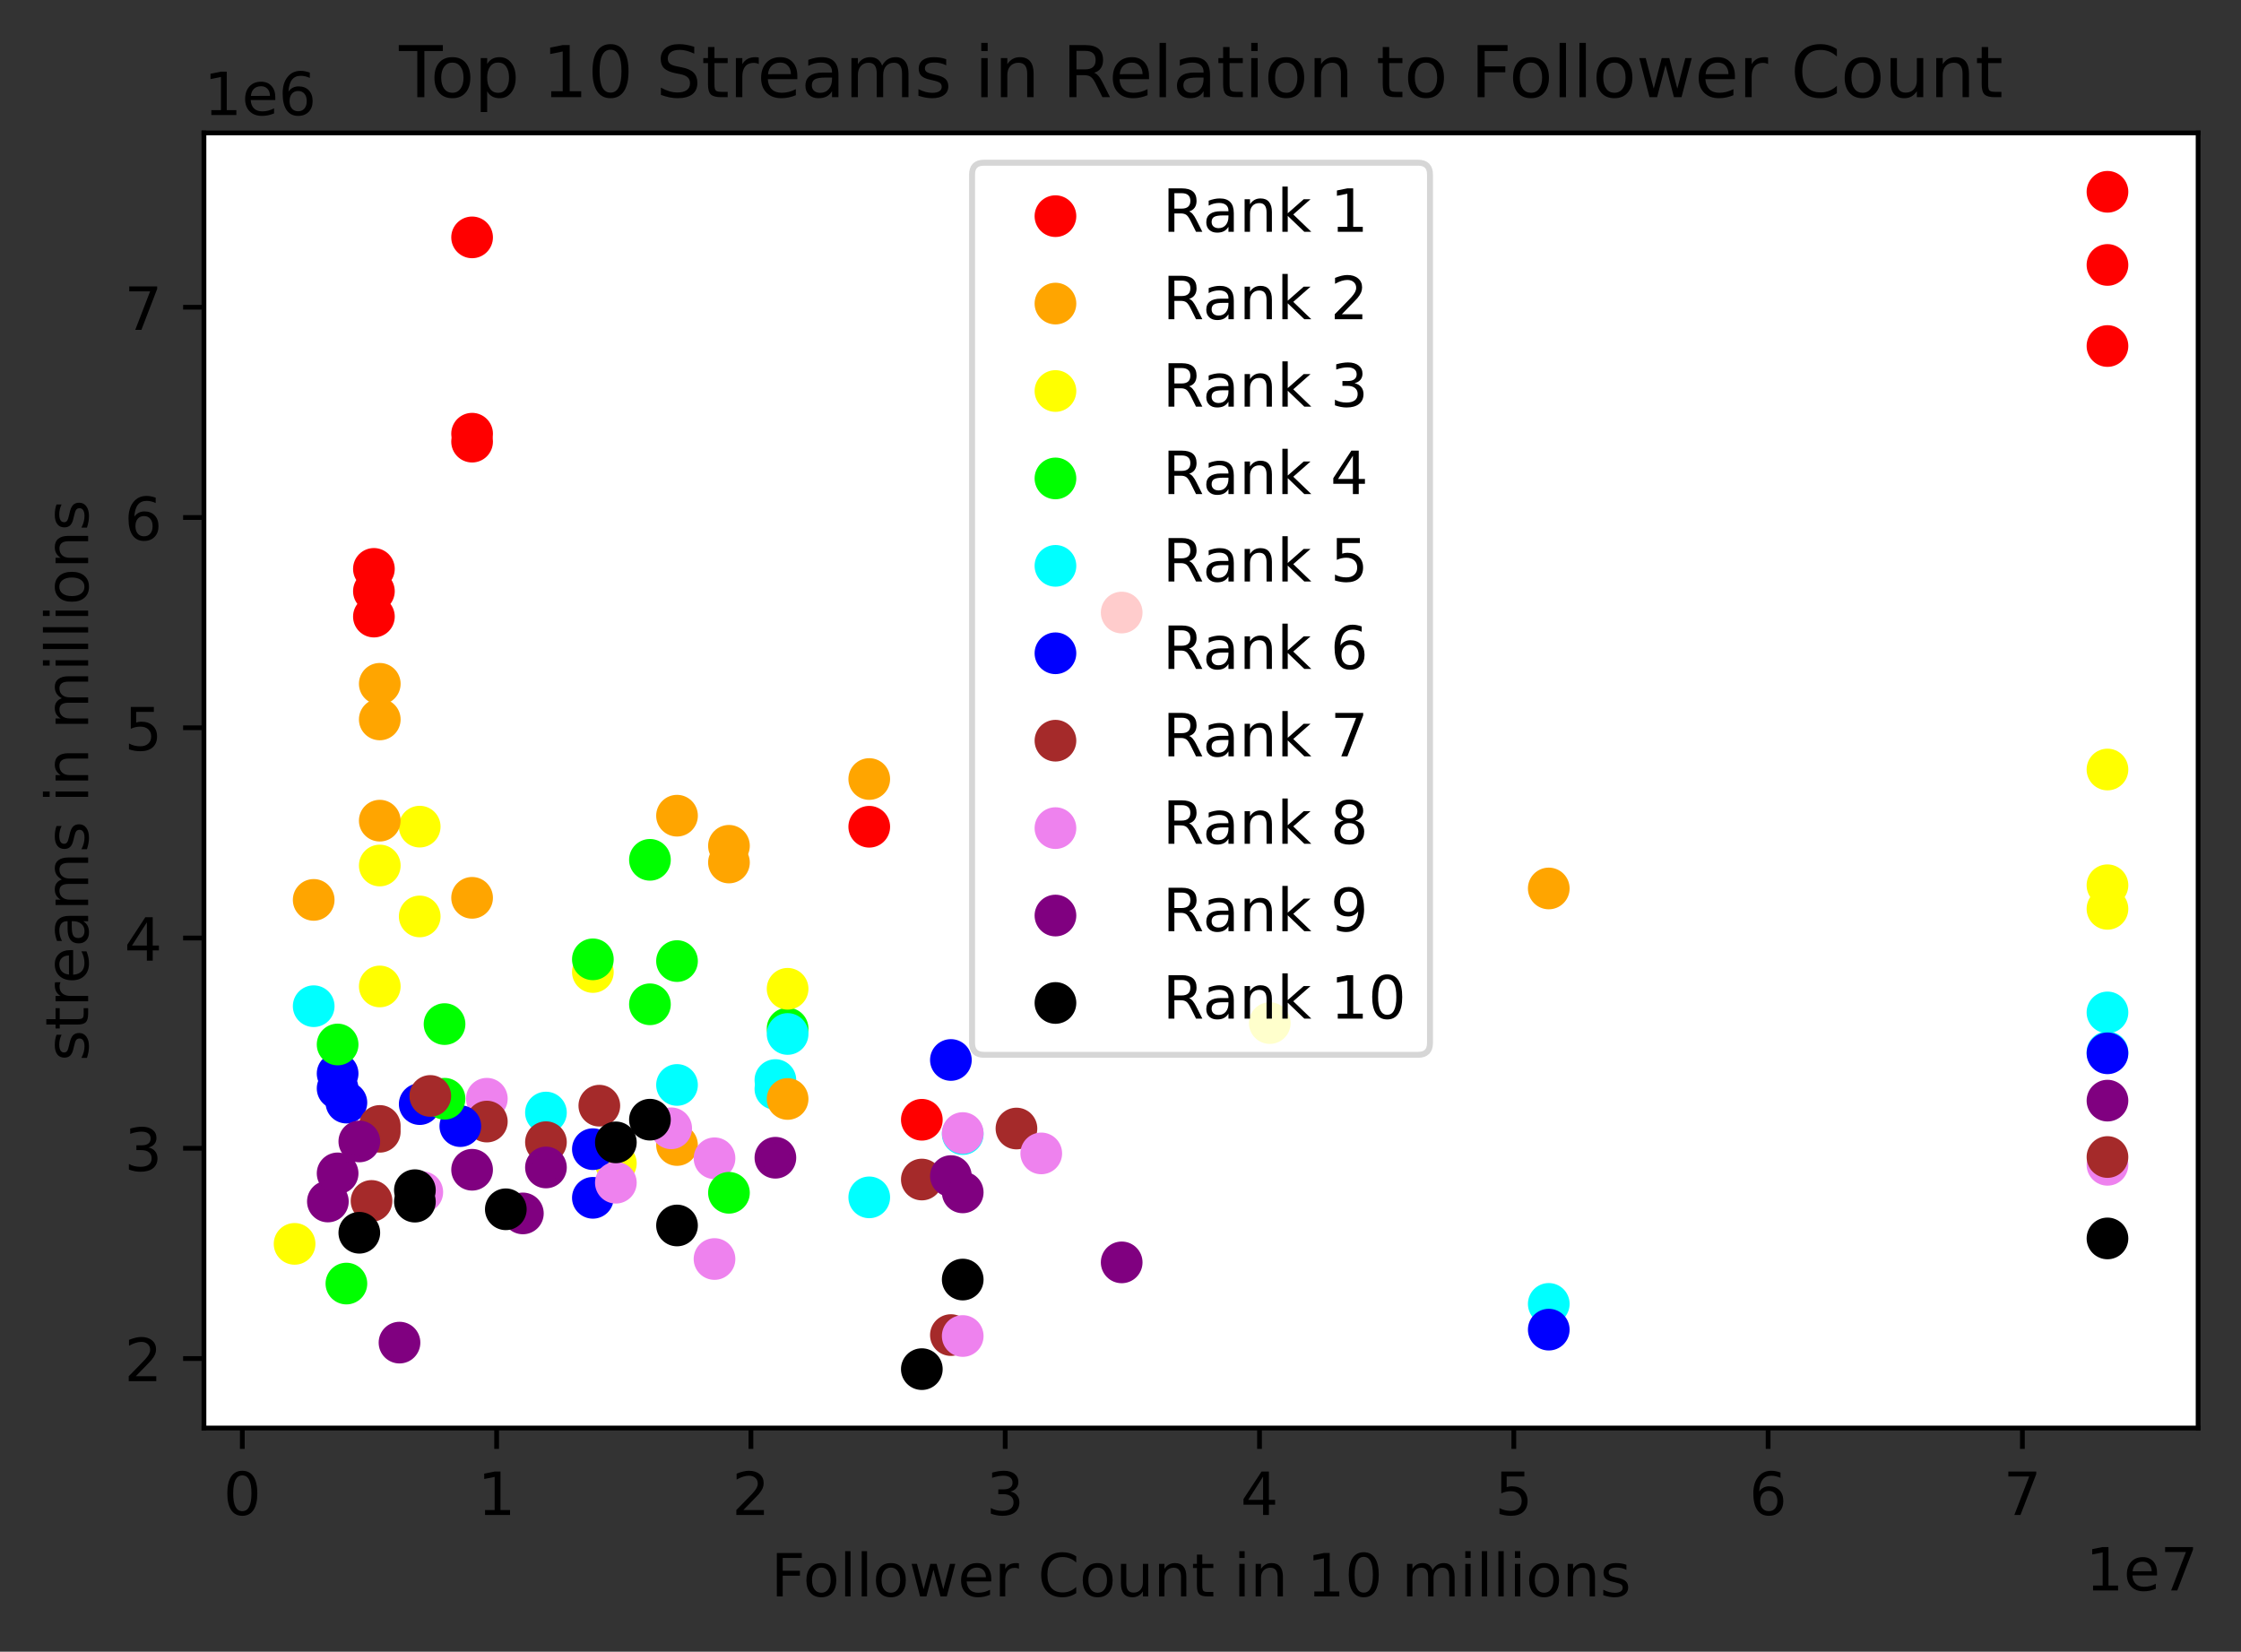 <?xml version="1.0" encoding="utf-8" standalone="no"?>
<!DOCTYPE svg PUBLIC "-//W3C//DTD SVG 1.1//EN"
  "http://www.w3.org/Graphics/SVG/1.1/DTD/svg11.dtd">
<!-- Created with matplotlib (https://matplotlib.org/) -->
<svg height="277.314pt" version="1.1" viewBox="0 0 376.241 277.314" width="376.241pt" xmlns="http://www.w3.org/2000/svg" xmlns:xlink="http://www.w3.org/1999/xlink">
 <rect x="0" y="0" width="376.241" height="277.314" fill="#333333" stroke="none"/>

 <defs>
  <style type="text/css">*{stroke-linecap:butt;stroke-linejoin:round;}</style>
 </defs>
 <g id="figure_1">
  <g id="patch_1">
   <path d="M 0 277.314 
L 376.241 277.314 
L 376.241 0 
L 0 0 
z
" style="fill:none;"/>
  </g>
  <g id="axes_1">
   <g id="patch_2">
    <path d="M 34.241 239.758 
L 369.041 239.758 
L 369.041 22.318 
L 34.241 22.318 
z
" style="fill:#ffffff;"/>
   </g>
   <g id="PathCollection_1">
    <defs>
     <path d="M 0 3 
C 0.796 3 1.559 2.684 2.121 2.121 
C 2.684 1.559 3 0.796 3 0 
C 3 -0.796 2.684 -1.559 2.121 -2.121 
C 1.559 -2.684 0.796 -3 0 -3 
C -0.796 -3 -1.559 -2.684 -2.121 -2.121 
C -2.684 -1.559 -3 -0.796 -3 0 
C -3 0.796 -2.684 1.559 -2.121 2.121 
C -1.559 2.684 -0.796 3 0 3 
z
" id="m99cd403960" style="stroke:#ff0000;"/>
    </defs>
    <g clip-path="url(#pe7a38552d7)">
     <use style="fill:#ff0000;stroke:#ff0000;" x="154.765" xlink:href="#m99cd403960" y="188.004"/>
    </g>
   </g>
   <g id="PathCollection_2">
    <defs>
     <path d="M 0 3 
C 0.796 3 1.559 2.684 2.121 2.121 
C 2.684 1.559 3 0.796 3 0 
C 3 -0.796 2.684 -1.559 2.121 -2.121 
C 1.559 -2.684 0.796 -3 0 -3 
C -0.796 -3 -1.559 -2.684 -2.121 -2.121 
C -2.684 -1.559 -3 -0.796 -3 0 
C -3 0.796 -2.684 1.559 -2.121 2.121 
C -1.559 2.684 -0.796 3 0 3 
z
" id="m3ec200cc87" style="stroke:#ffa500;"/>
    </defs>
    <g clip-path="url(#pe7a38552d7)">
     <use style="fill:#ffa500;stroke:#ffa500;" x="113.664" xlink:href="#m3ec200cc87" y="192.244"/>
    </g>
   </g>
   <g id="PathCollection_3">
    <defs>
     <path d="M 0 3 
C 0.796 3 1.559 2.684 2.121 2.121 
C 2.684 1.559 3 0.796 3 0 
C 3 -0.796 2.684 -1.559 2.121 -2.121 
C 1.559 -2.684 0.796 -3 0 -3 
C -0.796 -3 -1.559 -2.684 -2.121 -2.121 
C -2.684 -1.559 -3 -0.796 -3 0 
C -3 0.796 -2.684 1.559 -2.121 2.121 
C -1.559 2.684 -0.796 3 0 3 
z
" id="mc78a2bb507" style="stroke:#ffff00;"/>
    </defs>
    <g clip-path="url(#pe7a38552d7)">
     <use style="fill:#ffff00;stroke:#ffff00;" x="49.459" xlink:href="#mc78a2bb507" y="208.841"/>
    </g>
   </g>
   <g id="PathCollection_4">
    <defs>
     <path d="M 0 3 
C 0.796 3 1.559 2.684 2.121 2.121 
C 2.684 1.559 3 0.796 3 0 
C 3 -0.796 2.684 -1.559 2.121 -2.121 
C 1.559 -2.684 0.796 -3 0 -3 
C -0.796 -3 -1.559 -2.684 -2.121 -2.121 
C -2.684 -1.559 -3 -0.796 -3 0 
C -3 0.796 -2.684 1.559 -2.121 2.121 
C -1.559 2.684 -0.796 3 0 3 
z
" id="mb7bc8fd280" style="stroke:#00ff00;"/>
    </defs>
    <g clip-path="url(#pe7a38552d7)">
     <use style="fill:#00ff00;stroke:#00ff00;" x="58.157" xlink:href="#mb7bc8fd280" y="215.506"/>
    </g>
   </g>
   <g id="PathCollection_5">
    <defs>
     <path d="M 0 3 
C 0.796 3 1.559 2.684 2.121 2.121 
C 2.684 1.559 3 0.796 3 0 
C 3 -0.796 2.684 -1.559 2.121 -2.121 
C 1.559 -2.684 0.796 -3 0 -3 
C -0.796 -3 -1.559 -2.684 -2.121 -2.121 
C -2.684 -1.559 -3 -0.796 -3 0 
C -3 0.796 -2.684 1.559 -2.121 2.121 
C -1.559 2.684 -0.796 3 0 3 
z
" id="mf6d4128370" style="stroke:#00ffff;"/>
    </defs>
    <g clip-path="url(#pe7a38552d7)">
     <use style="fill:#00ffff;stroke:#00ffff;" x="260.022" xlink:href="#mf6d4128370" y="218.92"/>
    </g>
   </g>
   <g id="PathCollection_6">
    <defs>
     <path d="M 0 3 
C 0.796 3 1.559 2.684 2.121 2.121 
C 2.684 1.559 3 0.796 3 0 
C 3 -0.796 2.684 -1.559 2.121 -2.121 
C 1.559 -2.684 0.796 -3 0 -3 
C -0.796 -3 -1.559 -2.684 -2.121 -2.121 
C -2.684 -1.559 -3 -0.796 -3 0 
C -3 0.796 -2.684 1.559 -2.121 2.121 
C -1.559 2.684 -0.796 3 0 3 
z
" id="me6214135fb" style="stroke:#0000ff;"/>
    </defs>
    <g clip-path="url(#pe7a38552d7)">
     <use style="fill:#0000ff;stroke:#0000ff;" x="260.022" xlink:href="#me6214135fb" y="223.243"/>
    </g>
   </g>
   <g id="PathCollection_7">
    <defs>
     <path d="M 0 3 
C 0.796 3 1.559 2.684 2.121 2.121 
C 2.684 1.559 3 0.796 3 0 
C 3 -0.796 2.684 -1.559 2.121 -2.121 
C 1.559 -2.684 0.796 -3 0 -3 
C -0.796 -3 -1.559 -2.684 -2.121 -2.121 
C -2.684 -1.559 -3 -0.796 -3 0 
C -3 0.796 -2.684 1.559 -2.121 2.121 
C -1.559 2.684 -0.796 3 0 3 
z
" id="m7b7c1c4816" style="stroke:#a52a2a;"/>
    </defs>
    <g clip-path="url(#pe7a38552d7)">
     <use style="fill:#a52a2a;stroke:#a52a2a;" x="159.645" xlink:href="#m7b7c1c4816" y="224.155"/>
    </g>
   </g>
   <g id="PathCollection_8">
    <defs>
     <path d="M 0 3 
C 0.796 3 1.559 2.684 2.121 2.121 
C 2.684 1.559 3 0.796 3 0 
C 3 -0.796 2.684 -1.559 2.121 -2.121 
C 1.559 -2.684 0.796 -3 0 -3 
C -0.796 -3 -1.559 -2.684 -2.121 -2.121 
C -2.684 -1.559 -3 -0.796 -3 0 
C -3 0.796 -2.684 1.559 -2.121 2.121 
C -1.559 2.684 -0.796 3 0 3 
z
" id="m9e6803a47f" style="stroke:#ee82ee;"/>
    </defs>
    <g clip-path="url(#pe7a38552d7)">
     <use style="fill:#ee82ee;stroke:#ee82ee;" x="161.631" xlink:href="#m9e6803a47f" y="224.312"/>
    </g>
   </g>
   <g id="PathCollection_9">
    <defs>
     <path d="M 0 3 
C 0.796 3 1.559 2.684 2.121 2.121 
C 2.684 1.559 3 0.796 3 0 
C 3 -0.796 2.684 -1.559 2.121 -2.121 
C 1.559 -2.684 0.796 -3 0 -3 
C -0.796 -3 -1.559 -2.684 -2.121 -2.121 
C -2.684 -1.559 -3 -0.796 -3 0 
C -3 0.796 -2.684 1.559 -2.121 2.121 
C -1.559 2.684 -0.796 3 0 3 
z
" id="m850ab0c949" style="stroke:#800080;"/>
    </defs>
    <g clip-path="url(#pe7a38552d7)">
     <use style="fill:#800080;stroke:#800080;" x="67.072" xlink:href="#m850ab0c949" y="225.421"/>
    </g>
   </g>
   <g id="PathCollection_10">
    <defs>
     <path d="M 0 3 
C 0.796 3 1.559 2.684 2.121 2.121 
C 2.684 1.559 3 0.796 3 0 
C 3 -0.796 2.684 -1.559 2.121 -2.121 
C 1.559 -2.684 0.796 -3 0 -3 
C -0.796 -3 -1.559 -2.684 -2.121 -2.121 
C -2.684 -1.559 -3 -0.796 -3 0 
C -3 0.796 -2.684 1.559 -2.121 2.121 
C -1.559 2.684 -0.796 3 0 3 
z
" id="m2b69664df0" style="stroke:#000000;"/>
    </defs>
    <g clip-path="url(#pe7a38552d7)">
     <use style="stroke:#000000;" x="154.765" xlink:href="#m2b69664df0" y="229.874"/>
    </g>
   </g>
   <g id="PathCollection_11">
    <g clip-path="url(#pe7a38552d7)">
     <use style="fill:#ff0000;stroke:#ff0000;" x="353.822" xlink:href="#m99cd403960" y="32.202"/>
    </g>
   </g>
   <g id="PathCollection_12">
    <g clip-path="url(#pe7a38552d7)">
     <use style="fill:#ffa500;stroke:#ffa500;" x="52.666" xlink:href="#m3ec200cc87" y="151.09"/>
    </g>
   </g>
   <g id="PathCollection_13">
    <g clip-path="url(#pe7a38552d7)">
     <use style="fill:#ffff00;stroke:#ffff00;" x="99.537" xlink:href="#mc78a2bb507" y="163.199"/>
    </g>
   </g>
   <g id="PathCollection_14">
    <g clip-path="url(#pe7a38552d7)">
     <use style="fill:#00ff00;stroke:#00ff00;" x="0" xlink:href="#mb7bc8fd280" y="0"/>
    </g>
   </g>
   <g id="PathCollection_15">
    <g clip-path="url(#pe7a38552d7)">
     <use style="fill:#00ffff;stroke:#00ffff;" x="353.822" xlink:href="#mf6d4128370" y="176.669"/>
    </g>
   </g>
   <g id="PathCollection_16">
    <g clip-path="url(#pe7a38552d7)">
     <use style="fill:#0000ff;stroke:#0000ff;" x="58.157" xlink:href="#me6214135fb" y="185.124"/>
    </g>
   </g>
   <g id="PathCollection_17">
    <g clip-path="url(#pe7a38552d7)">
     <use style="fill:#a52a2a;stroke:#a52a2a;" x="154.765" xlink:href="#m7b7c1c4816" y="198.04"/>
    </g>
   </g>
   <g id="PathCollection_18">
    <g clip-path="url(#pe7a38552d7)">
     <use style="fill:#ee82ee;stroke:#ee82ee;" x="70.899" xlink:href="#m9e6803a47f" y="200.156"/>
    </g>
   </g>
   <g id="PathCollection_19">
    <g clip-path="url(#pe7a38552d7)">
     <use style="fill:#800080;stroke:#800080;" x="87.785" xlink:href="#m850ab0c949" y="203.729"/>
    </g>
   </g>
   <g id="PathCollection_20">
    <g clip-path="url(#pe7a38552d7)">
     <use style="stroke:#000000;" x="113.664" xlink:href="#m2b69664df0" y="205.753"/>
    </g>
   </g>
   <g id="PathCollection_21">
    <g clip-path="url(#pe7a38552d7)">
     <use style="fill:#ff0000;stroke:#ff0000;" x="353.822" xlink:href="#m99cd403960" y="44.484"/>
    </g>
   </g>
   <g id="PathCollection_22">
    <g clip-path="url(#pe7a38552d7)">
     <use style="fill:#ffa500;stroke:#ffa500;" x="113.664" xlink:href="#m3ec200cc87" y="136.952"/>
    </g>
   </g>
   <g id="PathCollection_23">
    <g clip-path="url(#pe7a38552d7)">
     <use style="fill:#ffff00;stroke:#ffff00;" x="70.465" xlink:href="#mc78a2bb507" y="138.79"/>
    </g>
   </g>
   <g id="PathCollection_24">
    <g clip-path="url(#pe7a38552d7)">
     <use style="fill:#00ff00;stroke:#00ff00;" x="99.537" xlink:href="#mb7bc8fd280" y="161.07"/>
    </g>
   </g>
   <g id="PathCollection_25">
    <g clip-path="url(#pe7a38552d7)">
     <use style="fill:#00ffff;stroke:#00ffff;" x="52.666" xlink:href="#mf6d4128370" y="168.938"/>
    </g>
   </g>
   <g id="PathCollection_26">
    <g clip-path="url(#pe7a38552d7)">
     <use style="fill:#0000ff;stroke:#0000ff;" x="0" xlink:href="#me6214135fb" y="0"/>
    </g>
   </g>
   <g id="PathCollection_27">
    <g clip-path="url(#pe7a38552d7)">
     <use style="fill:#a52a2a;stroke:#a52a2a;" x="100.621" xlink:href="#m7b7c1c4816" y="185.64"/>
    </g>
   </g>
   <g id="PathCollection_28">
    <g clip-path="url(#pe7a38552d7)">
     <use style="fill:#ee82ee;stroke:#ee82ee;" x="112.687" xlink:href="#m9e6803a47f" y="189.44"/>
    </g>
   </g>
   <g id="PathCollection_29">
    <g clip-path="url(#pe7a38552d7)">
     <use style="fill:#800080;stroke:#800080;" x="55.048" xlink:href="#m850ab0c949" y="201.728"/>
    </g>
   </g>
   <g id="PathCollection_30">
    <g clip-path="url(#pe7a38552d7)">
     <use style="stroke:#000000;" x="353.822" xlink:href="#m2b69664df0" y="207.928"/>
    </g>
   </g>
   <g id="PathCollection_31">
    <g clip-path="url(#pe7a38552d7)">
     <use style="fill:#ff0000;stroke:#ff0000;" x="353.822" xlink:href="#m99cd403960" y="58.097"/>
    </g>
   </g>
   <g id="PathCollection_32">
    <g clip-path="url(#pe7a38552d7)">
     <use style="fill:#ffa500;stroke:#ffa500;" x="260.022" xlink:href="#m3ec200cc87" y="149.17"/>
    </g>
   </g>
   <g id="PathCollection_33">
    <g clip-path="url(#pe7a38552d7)">
     <use style="fill:#ffff00;stroke:#ffff00;" x="70.465" xlink:href="#mc78a2bb507" y="153.866"/>
    </g>
   </g>
   <g id="PathCollection_34">
    <g clip-path="url(#pe7a38552d7)">
     <use style="fill:#00ff00;stroke:#00ff00;" x="113.664" xlink:href="#mb7bc8fd280" y="161.362"/>
    </g>
   </g>
   <g id="PathCollection_35">
    <g clip-path="url(#pe7a38552d7)">
     <use style="fill:#00ffff;stroke:#00ffff;" x="0" xlink:href="#mf6d4128370" y="0"/>
    </g>
   </g>
   <g id="PathCollection_36">
    <g clip-path="url(#pe7a38552d7)">
     <use style="fill:#0000ff;stroke:#0000ff;" x="159.645" xlink:href="#me6214135fb" y="177.967"/>
    </g>
   </g>
   <g id="PathCollection_37">
    <g clip-path="url(#pe7a38552d7)">
     <use style="fill:#a52a2a;stroke:#a52a2a;" x="0" xlink:href="#m7b7c1c4816" y="0"/>
    </g>
   </g>
   <g id="PathCollection_38">
    <g clip-path="url(#pe7a38552d7)">
     <use style="fill:#ee82ee;stroke:#ee82ee;" x="81.736" xlink:href="#m9e6803a47f" y="184.473"/>
    </g>
   </g>
   <g id="PathCollection_39">
    <g clip-path="url(#pe7a38552d7)">
     <use style="fill:#800080;stroke:#800080;" x="353.822" xlink:href="#m850ab0c949" y="184.793"/>
    </g>
   </g>
   <g id="PathCollection_40">
    <g clip-path="url(#pe7a38552d7)">
     <use style="stroke:#000000;" x="109.117" xlink:href="#m2b69664df0" y="187.991"/>
    </g>
   </g>
   <g id="PathCollection_41">
    <g clip-path="url(#pe7a38552d7)">
     <use style="fill:#ff0000;stroke:#ff0000;" x="79.26" xlink:href="#m99cd403960" y="74.151"/>
    </g>
   </g>
   <g id="PathCollection_42">
    <g clip-path="url(#pe7a38552d7)">
     <use style="fill:#ffa500;stroke:#ffa500;" x="63.76" xlink:href="#m3ec200cc87" y="120.79"/>
    </g>
   </g>
   <g id="PathCollection_43">
    <g clip-path="url(#pe7a38552d7)">
     <use style="fill:#ffff00;stroke:#ffff00;" x="353.822" xlink:href="#mc78a2bb507" y="129.2"/>
    </g>
   </g>
   <g id="PathCollection_44">
    <g clip-path="url(#pe7a38552d7)">
     <use style="fill:#00ff00;stroke:#00ff00;" x="109.117" xlink:href="#mb7bc8fd280" y="144.362"/>
    </g>
   </g>
   <g id="PathCollection_45">
    <g clip-path="url(#pe7a38552d7)">
     <use style="fill:#00ffff;stroke:#00ffff;" x="113.664" xlink:href="#mf6d4128370" y="182.16"/>
    </g>
   </g>
   <g id="PathCollection_46">
    <g clip-path="url(#pe7a38552d7)">
     <use style="fill:#0000ff;stroke:#0000ff;" x="70.465" xlink:href="#me6214135fb" y="185.376"/>
    </g>
   </g>
   <g id="PathCollection_47">
    <g clip-path="url(#pe7a38552d7)">
     <use style="fill:#a52a2a;stroke:#a52a2a;" x="81.736" xlink:href="#m7b7c1c4816" y="188.308"/>
    </g>
   </g>
   <g id="PathCollection_48">
    <g clip-path="url(#pe7a38552d7)">
     <use style="fill:#ee82ee;stroke:#ee82ee;" x="0" xlink:href="#m9e6803a47f" y="0"/>
    </g>
   </g>
   <g id="PathCollection_49">
    <g clip-path="url(#pe7a38552d7)">
     <use style="fill:#800080;stroke:#800080;" x="159.645" xlink:href="#m850ab0c949" y="197.462"/>
    </g>
   </g>
   <g id="PathCollection_50">
    <g clip-path="url(#pe7a38552d7)">
     <use style="stroke:#000000;" x="0" xlink:href="#m2b69664df0" y="0"/>
    </g>
   </g>
   <g id="PathCollection_51">
    <g clip-path="url(#pe7a38552d7)">
     <use style="fill:#ff0000;stroke:#ff0000;" x="79.26" xlink:href="#m99cd403960" y="39.855"/>
    </g>
   </g>
   <g id="PathCollection_52">
    <g clip-path="url(#pe7a38552d7)">
     <use style="fill:#ffa500;stroke:#ffa500;" x="63.76" xlink:href="#m3ec200cc87" y="114.81"/>
    </g>
   </g>
   <g id="PathCollection_53">
    <g clip-path="url(#pe7a38552d7)">
     <use style="fill:#ffff00;stroke:#ffff00;" x="353.822" xlink:href="#mc78a2bb507" y="152.593"/>
    </g>
   </g>
   <g id="PathCollection_54">
    <g clip-path="url(#pe7a38552d7)">
     <use style="fill:#00ff00;stroke:#00ff00;" x="109.117" xlink:href="#mb7bc8fd280" y="168.617"/>
    </g>
   </g>
   <g id="PathCollection_55">
    <g clip-path="url(#pe7a38552d7)">
     <use style="fill:#00ffff;stroke:#00ffff;" x="91.659" xlink:href="#mf6d4128370" y="186.792"/>
    </g>
   </g>
   <g id="PathCollection_56">
    <g clip-path="url(#pe7a38552d7)">
     <use style="fill:#0000ff;stroke:#0000ff;" x="77.282" xlink:href="#me6214135fb" y="189.072"/>
    </g>
   </g>
   <g id="PathCollection_57">
    <g clip-path="url(#pe7a38552d7)">
     <use style="fill:#a52a2a;stroke:#a52a2a;" x="170.651" xlink:href="#m7b7c1c4816" y="189.476"/>
    </g>
   </g>
   <g id="PathCollection_58">
    <g clip-path="url(#pe7a38552d7)">
     <use style="fill:#ee82ee;stroke:#ee82ee;" x="0" xlink:href="#m9e6803a47f" y="0"/>
    </g>
   </g>
   <g id="PathCollection_59">
    <g clip-path="url(#pe7a38552d7)">
     <use style="fill:#800080;stroke:#800080;" x="56.683" xlink:href="#m850ab0c949" y="197.005"/>
    </g>
   </g>
   <g id="PathCollection_60">
    <g clip-path="url(#pe7a38552d7)">
     <use style="stroke:#000000;" x="0" xlink:href="#m2b69664df0" y="0"/>
    </g>
   </g>
   <g id="PathCollection_61">
    <g clip-path="url(#pe7a38552d7)">
     <use style="fill:#ff0000;stroke:#ff0000;" x="79.26" xlink:href="#m99cd403960" y="72.817"/>
    </g>
   </g>
   <g id="PathCollection_62">
    <g clip-path="url(#pe7a38552d7)">
     <use style="fill:#ffa500;stroke:#ffa500;" x="63.76" xlink:href="#m3ec200cc87" y="137.787"/>
    </g>
   </g>
   <g id="PathCollection_63">
    <g clip-path="url(#pe7a38552d7)">
     <use style="fill:#ffff00;stroke:#ffff00;" x="63.76" xlink:href="#mc78a2bb507" y="145.314"/>
    </g>
   </g>
   <g id="PathCollection_64">
    <g clip-path="url(#pe7a38552d7)">
     <use style="fill:#00ff00;stroke:#00ff00;" x="0" xlink:href="#mb7bc8fd280" y="0"/>
    </g>
   </g>
   <g id="PathCollection_65">
    <g clip-path="url(#pe7a38552d7)">
     <use style="fill:#00ffff;stroke:#00ffff;" x="353.822" xlink:href="#mf6d4128370" y="169.983"/>
    </g>
   </g>
   <g id="PathCollection_66">
    <g clip-path="url(#pe7a38552d7)">
     <use style="fill:#0000ff;stroke:#0000ff;" x="56.683" xlink:href="#me6214135fb" y="180.244"/>
    </g>
   </g>
   <g id="PathCollection_67">
    <g clip-path="url(#pe7a38552d7)">
     <use style="fill:#a52a2a;stroke:#a52a2a;" x="91.659" xlink:href="#m7b7c1c4816" y="191.766"/>
    </g>
   </g>
   <g id="PathCollection_68">
    <g clip-path="url(#pe7a38552d7)">
     <use style="fill:#ee82ee;stroke:#ee82ee;" x="174.816" xlink:href="#m9e6803a47f" y="193.653"/>
    </g>
   </g>
   <g id="PathCollection_69">
    <g clip-path="url(#pe7a38552d7)">
     <use style="fill:#800080;stroke:#800080;" x="130.18" xlink:href="#m850ab0c949" y="194.381"/>
    </g>
   </g>
   <g id="PathCollection_70">
    <g clip-path="url(#pe7a38552d7)">
     <use style="stroke:#000000;" x="69.656" xlink:href="#m2b69664df0" y="199.828"/>
    </g>
   </g>
   <g id="PathCollection_71">
    <g clip-path="url(#pe7a38552d7)">
     <use style="fill:#ff0000;stroke:#ff0000;" x="145.938" xlink:href="#m99cd403960" y="138.81"/>
    </g>
   </g>
   <g id="PathCollection_72">
    <g clip-path="url(#pe7a38552d7)">
     <use style="fill:#ffa500;stroke:#ffa500;" x="79.26" xlink:href="#m3ec200cc87" y="150.742"/>
    </g>
   </g>
   <g id="PathCollection_73">
    <g clip-path="url(#pe7a38552d7)">
     <use style="fill:#ffff00;stroke:#ffff00;" x="63.76" xlink:href="#mc78a2bb507" y="165.623"/>
    </g>
   </g>
   <g id="PathCollection_74">
    <g clip-path="url(#pe7a38552d7)">
     <use style="fill:#00ff00;stroke:#00ff00;" x="56.683" xlink:href="#mb7bc8fd280" y="175.366"/>
    </g>
   </g>
   <g id="PathCollection_75">
    <g clip-path="url(#pe7a38552d7)">
     <use style="fill:#00ffff;stroke:#00ffff;" x="130.18" xlink:href="#mf6d4128370" y="182.831"/>
    </g>
   </g>
   <g id="PathCollection_76">
    <g clip-path="url(#pe7a38552d7)">
     <use style="fill:#0000ff;stroke:#0000ff;" x="0" xlink:href="#me6214135fb" y="0"/>
    </g>
   </g>
   <g id="PathCollection_77">
    <g clip-path="url(#pe7a38552d7)">
     <use style="fill:#a52a2a;stroke:#a52a2a;" x="63.76" xlink:href="#m7b7c1c4816" y="189.042"/>
    </g>
   </g>
   <g id="PathCollection_78">
    <g clip-path="url(#pe7a38552d7)">
     <use style="fill:#ee82ee;stroke:#ee82ee;" x="353.822" xlink:href="#m9e6803a47f" y="195.569"/>
    </g>
   </g>
   <g id="PathCollection_79">
    <g clip-path="url(#pe7a38552d7)">
     <use style="fill:#800080;stroke:#800080;" x="91.659" xlink:href="#m850ab0c949" y="196.014"/>
    </g>
   </g>
   <g id="PathCollection_80">
    <g clip-path="url(#pe7a38552d7)">
     <use style="stroke:#000000;" x="69.656" xlink:href="#m2b69664df0" y="201.752"/>
    </g>
   </g>
   <g id="PathCollection_81">
    <g clip-path="url(#pe7a38552d7)">
     <use style="fill:#ff0000;stroke:#ff0000;" x="188.319" xlink:href="#m99cd403960" y="102.844"/>
    </g>
   </g>
   <g id="PathCollection_82">
    <g clip-path="url(#pe7a38552d7)">
     <use style="fill:#ffa500;stroke:#ffa500;" x="145.938" xlink:href="#m3ec200cc87" y="130.796"/>
    </g>
   </g>
   <g id="PathCollection_83">
    <g clip-path="url(#pe7a38552d7)">
     <use style="fill:#ffff00;stroke:#ffff00;" x="213.183" xlink:href="#mc78a2bb507" y="171.772"/>
    </g>
   </g>
   <g id="PathCollection_84">
    <g clip-path="url(#pe7a38552d7)">
     <use style="fill:#00ff00;stroke:#00ff00;" x="132.231" xlink:href="#mb7bc8fd280" y="172.688"/>
    </g>
   </g>
   <g id="PathCollection_85">
    <g clip-path="url(#pe7a38552d7)">
     <use style="fill:#00ffff;stroke:#00ffff;" x="130.18" xlink:href="#mf6d4128370" y="181.339"/>
    </g>
   </g>
   <g id="PathCollection_86">
    <g clip-path="url(#pe7a38552d7)">
     <use style="fill:#0000ff;stroke:#0000ff;" x="56.683" xlink:href="#me6214135fb" y="182.747"/>
    </g>
   </g>
   <g id="PathCollection_87">
    <g clip-path="url(#pe7a38552d7)">
     <use style="fill:#a52a2a;stroke:#a52a2a;" x="63.76" xlink:href="#m7b7c1c4816" y="190.022"/>
    </g>
   </g>
   <g id="PathCollection_88">
    <g clip-path="url(#pe7a38552d7)">
     <use style="fill:#ee82ee;stroke:#ee82ee;" x="119.959" xlink:href="#m9e6803a47f" y="194.47"/>
    </g>
   </g>
   <g id="PathCollection_89">
    <g clip-path="url(#pe7a38552d7)">
     <use style="fill:#800080;stroke:#800080;" x="79.26" xlink:href="#m850ab0c949" y="196.399"/>
    </g>
   </g>
   <g id="PathCollection_90">
    <g clip-path="url(#pe7a38552d7)">
     <use style="stroke:#000000;" x="84.921" xlink:href="#m2b69664df0" y="203.035"/>
    </g>
   </g>
   <g id="PathCollection_91">
    <g clip-path="url(#pe7a38552d7)">
     <use style="fill:#ff0000;stroke:#ff0000;" x="62.775" xlink:href="#m99cd403960" y="99.259"/>
    </g>
   </g>
   <g id="PathCollection_92">
    <g clip-path="url(#pe7a38552d7)">
     <use style="fill:#ffa500;stroke:#ffa500;" x="132.231" xlink:href="#m3ec200cc87" y="184.513"/>
    </g>
   </g>
   <g id="PathCollection_93">
    <g clip-path="url(#pe7a38552d7)">
     <use style="fill:#ffff00;stroke:#ffff00;" x="103.396" xlink:href="#mc78a2bb507" y="195.326"/>
    </g>
   </g>
   <g id="PathCollection_94">
    <g clip-path="url(#pe7a38552d7)">
     <use style="fill:#00ff00;stroke:#00ff00;" x="122.385" xlink:href="#mb7bc8fd280" y="200.266"/>
    </g>
   </g>
   <g id="PathCollection_95">
    <g clip-path="url(#pe7a38552d7)">
     <use style="fill:#00ffff;stroke:#00ffff;" x="145.938" xlink:href="#mf6d4128370" y="201.033"/>
    </g>
   </g>
   <g id="PathCollection_96">
    <g clip-path="url(#pe7a38552d7)">
     <use style="fill:#0000ff;stroke:#0000ff;" x="99.537" xlink:href="#me6214135fb" y="201.111"/>
    </g>
   </g>
   <g id="PathCollection_97">
    <g clip-path="url(#pe7a38552d7)">
     <use style="fill:#a52a2a;stroke:#a52a2a;" x="62.378" xlink:href="#m7b7c1c4816" y="201.634"/>
    </g>
   </g>
   <g id="PathCollection_98">
    <g clip-path="url(#pe7a38552d7)">
     <use style="fill:#ee82ee;stroke:#ee82ee;" x="119.959" xlink:href="#m9e6803a47f" y="211.385"/>
    </g>
   </g>
   <g id="PathCollection_99">
    <g clip-path="url(#pe7a38552d7)">
     <use style="fill:#800080;stroke:#800080;" x="188.319" xlink:href="#m850ab0c949" y="211.949"/>
    </g>
   </g>
   <g id="PathCollection_100">
    <g clip-path="url(#pe7a38552d7)">
     <use style="stroke:#000000;" x="161.631" xlink:href="#m2b69664df0" y="214.833"/>
    </g>
   </g>
   <g id="PathCollection_101">
    <g clip-path="url(#pe7a38552d7)">
     <use style="fill:#ff0000;stroke:#ff0000;" x="62.775" xlink:href="#m99cd403960" y="95.514"/>
    </g>
   </g>
   <g id="PathCollection_102">
    <g clip-path="url(#pe7a38552d7)">
     <use style="fill:#ffa500;stroke:#ffa500;" x="122.385" xlink:href="#m3ec200cc87" y="142.007"/>
    </g>
   </g>
   <g id="PathCollection_103">
    <g clip-path="url(#pe7a38552d7)">
     <use style="fill:#ffff00;stroke:#ffff00;" x="132.231" xlink:href="#mc78a2bb507" y="166.015"/>
    </g>
   </g>
   <g id="PathCollection_104">
    <g clip-path="url(#pe7a38552d7)">
     <use style="fill:#00ff00;stroke:#00ff00;" x="74.634" xlink:href="#mb7bc8fd280" y="184.475"/>
    </g>
   </g>
   <g id="PathCollection_105">
    <g clip-path="url(#pe7a38552d7)">
     <use style="fill:#00ffff;stroke:#00ffff;" x="161.631" xlink:href="#mf6d4128370" y="190.407"/>
    </g>
   </g>
   <g id="PathCollection_106">
    <g clip-path="url(#pe7a38552d7)">
     <use style="fill:#0000ff;stroke:#0000ff;" x="99.537" xlink:href="#me6214135fb" y="192.941"/>
    </g>
   </g>
   <g id="PathCollection_107">
    <g clip-path="url(#pe7a38552d7)">
     <use style="fill:#a52a2a;stroke:#a52a2a;" x="353.822" xlink:href="#m7b7c1c4816" y="194.26"/>
    </g>
   </g>
   <g id="PathCollection_108">
    <g clip-path="url(#pe7a38552d7)">
     <use style="fill:#ee82ee;stroke:#ee82ee;" x="103.396" xlink:href="#m9e6803a47f" y="198.574"/>
    </g>
   </g>
   <g id="PathCollection_109">
    <g clip-path="url(#pe7a38552d7)">
     <use style="fill:#800080;stroke:#800080;" x="161.631" xlink:href="#m850ab0c949" y="200.198"/>
    </g>
   </g>
   <g id="PathCollection_110">
    <g clip-path="url(#pe7a38552d7)">
     <use style="stroke:#000000;" x="60.325" xlink:href="#m2b69664df0" y="206.976"/>
    </g>
   </g>
   <g id="PathCollection_111">
    <g clip-path="url(#pe7a38552d7)">
     <use style="fill:#ff0000;stroke:#ff0000;" x="62.775" xlink:href="#m99cd403960" y="103.524"/>
    </g>
   </g>
   <g id="PathCollection_112">
    <g clip-path="url(#pe7a38552d7)">
     <use style="fill:#ffa500;stroke:#ffa500;" x="122.385" xlink:href="#m3ec200cc87" y="144.811"/>
    </g>
   </g>
   <g id="PathCollection_113">
    <g clip-path="url(#pe7a38552d7)">
     <use style="fill:#ffff00;stroke:#ffff00;" x="353.822" xlink:href="#mc78a2bb507" y="148.631"/>
    </g>
   </g>
   <g id="PathCollection_114">
    <g clip-path="url(#pe7a38552d7)">
     <use style="fill:#00ff00;stroke:#00ff00;" x="74.634" xlink:href="#mb7bc8fd280" y="171.941"/>
    </g>
   </g>
   <g id="PathCollection_115">
    <g clip-path="url(#pe7a38552d7)">
     <use style="fill:#00ffff;stroke:#00ffff;" x="132.231" xlink:href="#mf6d4128370" y="173.602"/>
    </g>
   </g>
   <g id="PathCollection_116">
    <g clip-path="url(#pe7a38552d7)">
     <use style="fill:#0000ff;stroke:#0000ff;" x="353.822" xlink:href="#me6214135fb" y="176.846"/>
    </g>
   </g>
   <g id="PathCollection_117">
    <g clip-path="url(#pe7a38552d7)">
     <use style="fill:#a52a2a;stroke:#a52a2a;" x="72.241" xlink:href="#m7b7c1c4816" y="184.005"/>
    </g>
   </g>
   <g id="PathCollection_118">
    <g clip-path="url(#pe7a38552d7)">
     <use style="fill:#ee82ee;stroke:#ee82ee;" x="161.631" xlink:href="#m9e6803a47f" y="190.235"/>
    </g>
   </g>
   <g id="PathCollection_119">
    <g clip-path="url(#pe7a38552d7)">
     <use style="fill:#800080;stroke:#800080;" x="60.325" xlink:href="#m850ab0c949" y="191.644"/>
    </g>
   </g>
   <g id="PathCollection_120">
    <g clip-path="url(#pe7a38552d7)">
     <use style="stroke:#000000;" x="103.396" xlink:href="#m2b69664df0" y="191.801"/>
    </g>
   </g>
   <g id="matplotlib.axis_1">
    <g id="xtick_1">
     <g id="line2d_1">
      <defs>
       <path d="M 0 0 
L 0 3.5 
" id="me3f7acd7c0" style="stroke:#000000;stroke-width:0.8;"/>
      </defs>
      <g>
       <use style="stroke:#000000;stroke-width:0.8;" x="40.684" xlink:href="#me3f7acd7c0" y="239.758"/>
      </g>
     </g>
     <g id="text_1">
      <!-- 0 -->
      <g transform="translate(37.503 254.357)scale(0.1 -0.1)">
       <defs>
        <path d="M 31.781 66.406 
Q 24.172 66.406 20.328 58.906 
Q 16.5 51.422 16.5 36.375 
Q 16.5 21.391 20.328 13.891 
Q 24.172 6.391 31.781 6.391 
Q 39.453 6.391 43.281 13.891 
Q 47.125 21.391 47.125 36.375 
Q 47.125 51.422 43.281 58.906 
Q 39.453 66.406 31.781 66.406 
z
M 31.781 74.219 
Q 44.047 74.219 50.516 64.516 
Q 56.984 54.828 56.984 36.375 
Q 56.984 17.969 50.516 8.266 
Q 44.047 -1.422 31.781 -1.422 
Q 19.531 -1.422 13.062 8.266 
Q 6.594 17.969 6.594 36.375 
Q 6.594 54.828 13.062 64.516 
Q 19.531 74.219 31.781 74.219 
z
" id="DejaVuSans-48"/>
       </defs>
       <use xlink:href="#DejaVuSans-48"/>
      </g>
     </g>
    </g>
    <g id="xtick_2">
     <g id="line2d_2">
      <g>
       <use style="stroke:#000000;stroke-width:0.8;" x="83.378" xlink:href="#me3f7acd7c0" y="239.758"/>
      </g>
     </g>
     <g id="text_2">
      <!-- 1 -->
      <g transform="translate(80.197 254.357)scale(0.1 -0.1)">
       <defs>
        <path d="M 12.406 8.297 
L 28.516 8.297 
L 28.516 63.922 
L 10.984 60.406 
L 10.984 69.391 
L 28.422 72.906 
L 38.281 72.906 
L 38.281 8.297 
L 54.391 8.297 
L 54.391 0 
L 12.406 0 
z
" id="DejaVuSans-49"/>
       </defs>
       <use xlink:href="#DejaVuSans-49"/>
      </g>
     </g>
    </g>
    <g id="xtick_3">
     <g id="line2d_3">
      <g>
       <use style="stroke:#000000;stroke-width:0.8;" x="126.072" xlink:href="#me3f7acd7c0" y="239.758"/>
      </g>
     </g>
     <g id="text_3">
      <!-- 2 -->
      <g transform="translate(122.89 254.357)scale(0.1 -0.1)">
       <defs>
        <path d="M 19.188 8.297 
L 53.609 8.297 
L 53.609 0 
L 7.328 0 
L 7.328 8.297 
Q 12.938 14.109 22.625 23.891 
Q 32.328 33.688 34.812 36.531 
Q 39.547 41.844 41.422 45.531 
Q 43.312 49.219 43.312 52.781 
Q 43.312 58.594 39.234 62.25 
Q 35.156 65.922 28.609 65.922 
Q 23.969 65.922 18.812 64.312 
Q 13.672 62.703 7.812 59.422 
L 7.812 69.391 
Q 13.766 71.781 18.938 73 
Q 24.125 74.219 28.422 74.219 
Q 39.75 74.219 46.484 68.547 
Q 53.219 62.891 53.219 53.422 
Q 53.219 48.922 51.531 44.891 
Q 49.859 40.875 45.406 35.406 
Q 44.188 33.984 37.641 27.219 
Q 31.109 20.453 19.188 8.297 
z
" id="DejaVuSans-50"/>
       </defs>
       <use xlink:href="#DejaVuSans-50"/>
      </g>
     </g>
    </g>
    <g id="xtick_4">
     <g id="line2d_4">
      <g>
       <use style="stroke:#000000;stroke-width:0.8;" x="168.765" xlink:href="#me3f7acd7c0" y="239.758"/>
      </g>
     </g>
     <g id="text_4">
      <!-- 3 -->
      <g transform="translate(165.584 254.357)scale(0.1 -0.1)">
       <defs>
        <path d="M 40.578 39.312 
Q 47.656 37.797 51.625 33 
Q 55.609 28.219 55.609 21.188 
Q 55.609 10.406 48.188 4.484 
Q 40.766 -1.422 27.094 -1.422 
Q 22.516 -1.422 17.656 -0.516 
Q 12.797 0.391 7.625 2.203 
L 7.625 11.719 
Q 11.719 9.328 16.594 8.109 
Q 21.484 6.891 26.812 6.891 
Q 36.078 6.891 40.938 10.547 
Q 45.797 14.203 45.797 21.188 
Q 45.797 27.641 41.281 31.266 
Q 36.766 34.906 28.719 34.906 
L 20.219 34.906 
L 20.219 43.016 
L 29.109 43.016 
Q 36.375 43.016 40.234 45.922 
Q 44.094 48.828 44.094 54.297 
Q 44.094 59.906 40.109 62.906 
Q 36.141 65.922 28.719 65.922 
Q 24.656 65.922 20.016 65.031 
Q 15.375 64.156 9.812 62.312 
L 9.812 71.094 
Q 15.438 72.656 20.344 73.438 
Q 25.25 74.219 29.594 74.219 
Q 40.828 74.219 47.359 69.109 
Q 53.906 64.016 53.906 55.328 
Q 53.906 49.266 50.438 45.094 
Q 46.969 40.922 40.578 39.312 
z
" id="DejaVuSans-51"/>
       </defs>
       <use xlink:href="#DejaVuSans-51"/>
      </g>
     </g>
    </g>
    <g id="xtick_5">
     <g id="line2d_5">
      <g>
       <use style="stroke:#000000;stroke-width:0.8;" x="211.459" xlink:href="#me3f7acd7c0" y="239.758"/>
      </g>
     </g>
     <g id="text_5">
      <!-- 4 -->
      <g transform="translate(208.278 254.357)scale(0.1 -0.1)">
       <defs>
        <path d="M 37.797 64.312 
L 12.891 25.391 
L 37.797 25.391 
z
M 35.203 72.906 
L 47.609 72.906 
L 47.609 25.391 
L 58.016 25.391 
L 58.016 17.188 
L 47.609 17.188 
L 47.609 0 
L 37.797 0 
L 37.797 17.188 
L 4.891 17.188 
L 4.891 26.703 
z
" id="DejaVuSans-52"/>
       </defs>
       <use xlink:href="#DejaVuSans-52"/>
      </g>
     </g>
    </g>
    <g id="xtick_6">
     <g id="line2d_6">
      <g>
       <use style="stroke:#000000;stroke-width:0.8;" x="254.153" xlink:href="#me3f7acd7c0" y="239.758"/>
      </g>
     </g>
     <g id="text_6">
      <!-- 5 -->
      <g transform="translate(250.972 254.357)scale(0.1 -0.1)">
       <defs>
        <path d="M 10.797 72.906 
L 49.516 72.906 
L 49.516 64.594 
L 19.828 64.594 
L 19.828 46.734 
Q 21.969 47.469 24.109 47.828 
Q 26.266 48.188 28.422 48.188 
Q 40.625 48.188 47.75 41.5 
Q 54.891 34.812 54.891 23.391 
Q 54.891 11.625 47.562 5.094 
Q 40.234 -1.422 26.906 -1.422 
Q 22.312 -1.422 17.547 -0.641 
Q 12.797 0.141 7.719 1.703 
L 7.719 11.625 
Q 12.109 9.234 16.797 8.062 
Q 21.484 6.891 26.703 6.891 
Q 35.156 6.891 40.078 11.328 
Q 45.016 15.766 45.016 23.391 
Q 45.016 31 40.078 35.438 
Q 35.156 39.891 26.703 39.891 
Q 22.75 39.891 18.812 39.016 
Q 14.891 38.141 10.797 36.281 
z
" id="DejaVuSans-53"/>
       </defs>
       <use xlink:href="#DejaVuSans-53"/>
      </g>
     </g>
    </g>
    <g id="xtick_7">
     <g id="line2d_7">
      <g>
       <use style="stroke:#000000;stroke-width:0.8;" x="296.847" xlink:href="#me3f7acd7c0" y="239.758"/>
      </g>
     </g>
     <g id="text_7">
      <!-- 6 -->
      <g transform="translate(293.665 254.357)scale(0.1 -0.1)">
       <defs>
        <path d="M 33.016 40.375 
Q 26.375 40.375 22.484 35.828 
Q 18.609 31.297 18.609 23.391 
Q 18.609 15.531 22.484 10.953 
Q 26.375 6.391 33.016 6.391 
Q 39.656 6.391 43.531 10.953 
Q 47.406 15.531 47.406 23.391 
Q 47.406 31.297 43.531 35.828 
Q 39.656 40.375 33.016 40.375 
z
M 52.594 71.297 
L 52.594 62.312 
Q 48.875 64.062 45.094 64.984 
Q 41.312 65.922 37.594 65.922 
Q 27.828 65.922 22.672 59.328 
Q 17.531 52.734 16.797 39.406 
Q 19.672 43.656 24.016 45.922 
Q 28.375 48.188 33.594 48.188 
Q 44.578 48.188 50.953 41.516 
Q 57.328 34.859 57.328 23.391 
Q 57.328 12.156 50.688 5.359 
Q 44.047 -1.422 33.016 -1.422 
Q 20.359 -1.422 13.672 8.266 
Q 6.984 17.969 6.984 36.375 
Q 6.984 53.656 15.188 63.938 
Q 23.391 74.219 37.203 74.219 
Q 40.922 74.219 44.703 73.484 
Q 48.484 72.75 52.594 71.297 
z
" id="DejaVuSans-54"/>
       </defs>
       <use xlink:href="#DejaVuSans-54"/>
      </g>
     </g>
    </g>
    <g id="xtick_8">
     <g id="line2d_8">
      <g>
       <use style="stroke:#000000;stroke-width:0.8;" x="339.54" xlink:href="#me3f7acd7c0" y="239.758"/>
      </g>
     </g>
     <g id="text_8">
      <!-- 7 -->
      <g transform="translate(336.359 254.357)scale(0.1 -0.1)">
       <defs>
        <path d="M 8.203 72.906 
L 55.078 72.906 
L 55.078 68.703 
L 28.609 0 
L 18.312 0 
L 43.219 64.594 
L 8.203 64.594 
z
" id="DejaVuSans-55"/>
       </defs>
       <use xlink:href="#DejaVuSans-55"/>
      </g>
     </g>
    </g>
    <g id="text_9">
     <!-- Follower Count in 10 millions -->
     <g transform="translate(129.444 268.035)scale(0.1 -0.1)">
      <defs>
       <path d="M 9.812 72.906 
L 51.703 72.906 
L 51.703 64.594 
L 19.672 64.594 
L 19.672 43.109 
L 48.578 43.109 
L 48.578 34.812 
L 19.672 34.812 
L 19.672 0 
L 9.812 0 
z
" id="DejaVuSans-70"/>
       <path d="M 30.609 48.391 
Q 23.391 48.391 19.188 42.75 
Q 14.984 37.109 14.984 27.297 
Q 14.984 17.484 19.156 11.844 
Q 23.344 6.203 30.609 6.203 
Q 37.797 6.203 41.984 11.859 
Q 46.188 17.531 46.188 27.297 
Q 46.188 37.016 41.984 42.703 
Q 37.797 48.391 30.609 48.391 
z
M 30.609 56 
Q 42.328 56 49.016 48.375 
Q 55.719 40.766 55.719 27.297 
Q 55.719 13.875 49.016 6.219 
Q 42.328 -1.422 30.609 -1.422 
Q 18.844 -1.422 12.172 6.219 
Q 5.516 13.875 5.516 27.297 
Q 5.516 40.766 12.172 48.375 
Q 18.844 56 30.609 56 
z
" id="DejaVuSans-111"/>
       <path d="M 9.422 75.984 
L 18.406 75.984 
L 18.406 0 
L 9.422 0 
z
" id="DejaVuSans-108"/>
       <path d="M 4.203 54.688 
L 13.188 54.688 
L 24.422 12.016 
L 35.594 54.688 
L 46.188 54.688 
L 57.422 12.016 
L 68.609 54.688 
L 77.594 54.688 
L 63.281 0 
L 52.688 0 
L 40.922 44.828 
L 29.109 0 
L 18.5 0 
z
" id="DejaVuSans-119"/>
       <path d="M 56.203 29.594 
L 56.203 25.203 
L 14.891 25.203 
Q 15.484 15.922 20.484 11.062 
Q 25.484 6.203 34.422 6.203 
Q 39.594 6.203 44.453 7.469 
Q 49.312 8.734 54.109 11.281 
L 54.109 2.781 
Q 49.266 0.734 44.188 -0.344 
Q 39.109 -1.422 33.891 -1.422 
Q 20.797 -1.422 13.156 6.188 
Q 5.516 13.812 5.516 26.812 
Q 5.516 40.234 12.766 48.109 
Q 20.016 56 32.328 56 
Q 43.359 56 49.781 48.891 
Q 56.203 41.797 56.203 29.594 
z
M 47.219 32.234 
Q 47.125 39.594 43.094 43.984 
Q 39.062 48.391 32.422 48.391 
Q 24.906 48.391 20.391 44.141 
Q 15.875 39.891 15.188 32.172 
z
" id="DejaVuSans-101"/>
       <path d="M 41.109 46.297 
Q 39.594 47.172 37.812 47.578 
Q 36.031 48 33.891 48 
Q 26.266 48 22.188 43.047 
Q 18.109 38.094 18.109 28.812 
L 18.109 0 
L 9.078 0 
L 9.078 54.688 
L 18.109 54.688 
L 18.109 46.188 
Q 20.953 51.172 25.484 53.578 
Q 30.031 56 36.531 56 
Q 37.453 56 38.578 55.875 
Q 39.703 55.766 41.062 55.516 
z
" id="DejaVuSans-114"/>
       <path id="DejaVuSans-32"/>
       <path d="M 64.406 67.281 
L 64.406 56.891 
Q 59.422 61.531 53.781 63.812 
Q 48.141 66.109 41.797 66.109 
Q 29.297 66.109 22.656 58.469 
Q 16.016 50.828 16.016 36.375 
Q 16.016 21.969 22.656 14.328 
Q 29.297 6.688 41.797 6.688 
Q 48.141 6.688 53.781 8.984 
Q 59.422 11.281 64.406 15.922 
L 64.406 5.609 
Q 59.234 2.094 53.438 0.328 
Q 47.656 -1.422 41.219 -1.422 
Q 24.656 -1.422 15.125 8.703 
Q 5.609 18.844 5.609 36.375 
Q 5.609 53.953 15.125 64.078 
Q 24.656 74.219 41.219 74.219 
Q 47.75 74.219 53.531 72.484 
Q 59.328 70.75 64.406 67.281 
z
" id="DejaVuSans-67"/>
       <path d="M 8.5 21.578 
L 8.5 54.688 
L 17.484 54.688 
L 17.484 21.922 
Q 17.484 14.156 20.5 10.266 
Q 23.531 6.391 29.594 6.391 
Q 36.859 6.391 41.078 11.031 
Q 45.312 15.672 45.312 23.688 
L 45.312 54.688 
L 54.297 54.688 
L 54.297 0 
L 45.312 0 
L 45.312 8.406 
Q 42.047 3.422 37.719 1 
Q 33.406 -1.422 27.688 -1.422 
Q 18.266 -1.422 13.375 4.438 
Q 8.5 10.297 8.5 21.578 
z
M 31.109 56 
z
" id="DejaVuSans-117"/>
       <path d="M 54.891 33.016 
L 54.891 0 
L 45.906 0 
L 45.906 32.719 
Q 45.906 40.484 42.875 44.328 
Q 39.844 48.188 33.797 48.188 
Q 26.516 48.188 22.312 43.547 
Q 18.109 38.922 18.109 30.906 
L 18.109 0 
L 9.078 0 
L 9.078 54.688 
L 18.109 54.688 
L 18.109 46.188 
Q 21.344 51.125 25.703 53.562 
Q 30.078 56 35.797 56 
Q 45.219 56 50.047 50.172 
Q 54.891 44.344 54.891 33.016 
z
" id="DejaVuSans-110"/>
       <path d="M 18.312 70.219 
L 18.312 54.688 
L 36.812 54.688 
L 36.812 47.703 
L 18.312 47.703 
L 18.312 18.016 
Q 18.312 11.328 20.141 9.422 
Q 21.969 7.516 27.594 7.516 
L 36.812 7.516 
L 36.812 0 
L 27.594 0 
Q 17.188 0 13.234 3.875 
Q 9.281 7.766 9.281 18.016 
L 9.281 47.703 
L 2.688 47.703 
L 2.688 54.688 
L 9.281 54.688 
L 9.281 70.219 
z
" id="DejaVuSans-116"/>
       <path d="M 9.422 54.688 
L 18.406 54.688 
L 18.406 0 
L 9.422 0 
z
M 9.422 75.984 
L 18.406 75.984 
L 18.406 64.594 
L 9.422 64.594 
z
" id="DejaVuSans-105"/>
       <path d="M 52 44.188 
Q 55.375 50.25 60.062 53.125 
Q 64.75 56 71.094 56 
Q 79.641 56 84.281 50.016 
Q 88.922 44.047 88.922 33.016 
L 88.922 0 
L 79.891 0 
L 79.891 32.719 
Q 79.891 40.578 77.094 44.375 
Q 74.312 48.188 68.609 48.188 
Q 61.625 48.188 57.562 43.547 
Q 53.516 38.922 53.516 30.906 
L 53.516 0 
L 44.484 0 
L 44.484 32.719 
Q 44.484 40.625 41.703 44.406 
Q 38.922 48.188 33.109 48.188 
Q 26.219 48.188 22.156 43.531 
Q 18.109 38.875 18.109 30.906 
L 18.109 0 
L 9.078 0 
L 9.078 54.688 
L 18.109 54.688 
L 18.109 46.188 
Q 21.188 51.219 25.484 53.609 
Q 29.781 56 35.688 56 
Q 41.656 56 45.828 52.969 
Q 50 49.953 52 44.188 
z
" id="DejaVuSans-109"/>
       <path d="M 44.281 53.078 
L 44.281 44.578 
Q 40.484 46.531 36.375 47.5 
Q 32.281 48.484 27.875 48.484 
Q 21.188 48.484 17.844 46.438 
Q 14.5 44.391 14.5 40.281 
Q 14.5 37.156 16.891 35.375 
Q 19.281 33.594 26.516 31.984 
L 29.594 31.297 
Q 39.156 29.25 43.188 25.516 
Q 47.219 21.781 47.219 15.094 
Q 47.219 7.469 41.188 3.016 
Q 35.156 -1.422 24.609 -1.422 
Q 20.219 -1.422 15.453 -0.562 
Q 10.688 0.297 5.422 2 
L 5.422 11.281 
Q 10.406 8.688 15.234 7.391 
Q 20.062 6.109 24.812 6.109 
Q 31.156 6.109 34.562 8.281 
Q 37.984 10.453 37.984 14.406 
Q 37.984 18.062 35.516 20.016 
Q 33.062 21.969 24.703 23.781 
L 21.578 24.516 
Q 13.234 26.266 9.516 29.906 
Q 5.812 33.547 5.812 39.891 
Q 5.812 47.609 11.281 51.797 
Q 16.75 56 26.812 56 
Q 31.781 56 36.172 55.266 
Q 40.578 54.547 44.281 53.078 
z
" id="DejaVuSans-115"/>
      </defs>
      <use xlink:href="#DejaVuSans-70"/>
      <use x="53.895" xlink:href="#DejaVuSans-111"/>
      <use x="115.076" xlink:href="#DejaVuSans-108"/>
      <use x="142.859" xlink:href="#DejaVuSans-108"/>
      <use x="170.643" xlink:href="#DejaVuSans-111"/>
      <use x="231.824" xlink:href="#DejaVuSans-119"/>
      <use x="313.611" xlink:href="#DejaVuSans-101"/>
      <use x="375.135" xlink:href="#DejaVuSans-114"/>
      <use x="416.248" xlink:href="#DejaVuSans-32"/>
      <use x="448.035" xlink:href="#DejaVuSans-67"/>
      <use x="517.859" xlink:href="#DejaVuSans-111"/>
      <use x="579.041" xlink:href="#DejaVuSans-117"/>
      <use x="642.42" xlink:href="#DejaVuSans-110"/>
      <use x="705.799" xlink:href="#DejaVuSans-116"/>
      <use x="745.008" xlink:href="#DejaVuSans-32"/>
      <use x="776.795" xlink:href="#DejaVuSans-105"/>
      <use x="804.578" xlink:href="#DejaVuSans-110"/>
      <use x="867.957" xlink:href="#DejaVuSans-32"/>
      <use x="899.744" xlink:href="#DejaVuSans-49"/>
      <use x="963.367" xlink:href="#DejaVuSans-48"/>
      <use x="1026.99" xlink:href="#DejaVuSans-32"/>
      <use x="1058.777" xlink:href="#DejaVuSans-109"/>
      <use x="1156.189" xlink:href="#DejaVuSans-105"/>
      <use x="1183.973" xlink:href="#DejaVuSans-108"/>
      <use x="1211.756" xlink:href="#DejaVuSans-108"/>
      <use x="1239.539" xlink:href="#DejaVuSans-105"/>
      <use x="1267.322" xlink:href="#DejaVuSans-111"/>
      <use x="1328.504" xlink:href="#DejaVuSans-110"/>
      <use x="1391.883" xlink:href="#DejaVuSans-115"/>
     </g>
    </g>
    <g id="text_10">
     <!-- 1e7 -->
     <g transform="translate(350.163 267.035)scale(0.1 -0.1)">
      <use xlink:href="#DejaVuSans-49"/>
      <use x="63.623" xlink:href="#DejaVuSans-101"/>
      <use x="125.146" xlink:href="#DejaVuSans-55"/>
     </g>
    </g>
   </g>
   <g id="matplotlib.axis_2">
    <g id="ytick_1">
     <g id="line2d_9">
      <defs>
       <path d="M 0 0 
L -3.5 0 
" id="m18a457ff48" style="stroke:#000000;stroke-width:0.8;"/>
      </defs>
      <g>
       <use style="stroke:#000000;stroke-width:0.8;" x="34.241" xlink:href="#m18a457ff48" y="228.094"/>
      </g>
     </g>
     <g id="text_11">
      <!-- 2 -->
      <g transform="translate(20.878 231.894)scale(0.1 -0.1)">
       <use xlink:href="#DejaVuSans-50"/>
      </g>
     </g>
    </g>
    <g id="ytick_2">
     <g id="line2d_10">
      <g>
       <use style="stroke:#000000;stroke-width:0.8;" x="34.241" xlink:href="#m18a457ff48" y="192.792"/>
      </g>
     </g>
     <g id="text_12">
      <!-- 3 -->
      <g transform="translate(20.878 196.592)scale(0.1 -0.1)">
       <use xlink:href="#DejaVuSans-51"/>
      </g>
     </g>
    </g>
    <g id="ytick_3">
     <g id="line2d_11">
      <g>
       <use style="stroke:#000000;stroke-width:0.8;" x="34.241" xlink:href="#m18a457ff48" y="157.49"/>
      </g>
     </g>
     <g id="text_13">
      <!-- 4 -->
      <g transform="translate(20.878 161.289)scale(0.1 -0.1)">
       <use xlink:href="#DejaVuSans-52"/>
      </g>
     </g>
    </g>
    <g id="ytick_4">
     <g id="line2d_12">
      <g>
       <use style="stroke:#000000;stroke-width:0.8;" x="34.241" xlink:href="#m18a457ff48" y="122.188"/>
      </g>
     </g>
     <g id="text_14">
      <!-- 5 -->
      <g transform="translate(20.878 125.987)scale(0.1 -0.1)">
       <use xlink:href="#DejaVuSans-53"/>
      </g>
     </g>
    </g>
    <g id="ytick_5">
     <g id="line2d_13">
      <g>
       <use style="stroke:#000000;stroke-width:0.8;" x="34.241" xlink:href="#m18a457ff48" y="86.886"/>
      </g>
     </g>
     <g id="text_15">
      <!-- 6 -->
      <g transform="translate(20.878 90.685)scale(0.1 -0.1)">
       <use xlink:href="#DejaVuSans-54"/>
      </g>
     </g>
    </g>
    <g id="ytick_6">
     <g id="line2d_14">
      <g>
       <use style="stroke:#000000;stroke-width:0.8;" x="34.241" xlink:href="#m18a457ff48" y="51.584"/>
      </g>
     </g>
     <g id="text_16">
      <!-- 7 -->
      <g transform="translate(20.878 55.383)scale(0.1 -0.1)">
       <use xlink:href="#DejaVuSans-55"/>
      </g>
     </g>
    </g>
    <g id="text_17">
     <!-- streams in millions -->
     <g transform="translate(14.798 178.157)rotate(-90)scale(0.1 -0.1)">
      <defs>
       <path d="M 34.281 27.484 
Q 23.391 27.484 19.188 25 
Q 14.984 22.516 14.984 16.5 
Q 14.984 11.719 18.141 8.906 
Q 21.297 6.109 26.703 6.109 
Q 34.188 6.109 38.703 11.406 
Q 43.219 16.703 43.219 25.484 
L 43.219 27.484 
z
M 52.203 31.203 
L 52.203 0 
L 43.219 0 
L 43.219 8.297 
Q 40.141 3.328 35.547 0.953 
Q 30.953 -1.422 24.312 -1.422 
Q 15.922 -1.422 10.953 3.297 
Q 6 8.016 6 15.922 
Q 6 25.141 12.172 29.828 
Q 18.359 34.516 30.609 34.516 
L 43.219 34.516 
L 43.219 35.406 
Q 43.219 41.609 39.141 45 
Q 35.062 48.391 27.688 48.391 
Q 23 48.391 18.547 47.266 
Q 14.109 46.141 10.016 43.891 
L 10.016 52.203 
Q 14.938 54.109 19.578 55.047 
Q 24.219 56 28.609 56 
Q 40.484 56 46.344 49.844 
Q 52.203 43.703 52.203 31.203 
z
" id="DejaVuSans-97"/>
      </defs>
      <use xlink:href="#DejaVuSans-115"/>
      <use x="52.1" xlink:href="#DejaVuSans-116"/>
      <use x="91.309" xlink:href="#DejaVuSans-114"/>
      <use x="130.172" xlink:href="#DejaVuSans-101"/>
      <use x="191.695" xlink:href="#DejaVuSans-97"/>
      <use x="252.975" xlink:href="#DejaVuSans-109"/>
      <use x="350.387" xlink:href="#DejaVuSans-115"/>
      <use x="402.486" xlink:href="#DejaVuSans-32"/>
      <use x="434.273" xlink:href="#DejaVuSans-105"/>
      <use x="462.057" xlink:href="#DejaVuSans-110"/>
      <use x="525.436" xlink:href="#DejaVuSans-32"/>
      <use x="557.223" xlink:href="#DejaVuSans-109"/>
      <use x="654.635" xlink:href="#DejaVuSans-105"/>
      <use x="682.418" xlink:href="#DejaVuSans-108"/>
      <use x="710.201" xlink:href="#DejaVuSans-108"/>
      <use x="737.984" xlink:href="#DejaVuSans-105"/>
      <use x="765.768" xlink:href="#DejaVuSans-111"/>
      <use x="826.949" xlink:href="#DejaVuSans-110"/>
      <use x="890.328" xlink:href="#DejaVuSans-115"/>
     </g>
    </g>
    <g id="text_18">
     <!-- 1e6 -->
     <g transform="translate(34.241 19.318)scale(0.1 -0.1)">
      <use xlink:href="#DejaVuSans-49"/>
      <use x="63.623" xlink:href="#DejaVuSans-101"/>
      <use x="125.146" xlink:href="#DejaVuSans-54"/>
     </g>
    </g>
   </g>
   <g id="patch_3">
    <path d="M 34.241 239.758 
L 34.241 22.318 
" style="fill:none;stroke:#000000;stroke-linecap:square;stroke-linejoin:miter;stroke-width:0.8;"/>
   </g>
   <g id="patch_4">
    <path d="M 369.041 239.758 
L 369.041 22.318 
" style="fill:none;stroke:#000000;stroke-linecap:square;stroke-linejoin:miter;stroke-width:0.8;"/>
   </g>
   <g id="patch_5">
    <path d="M 34.241 239.758 
L 369.041 239.758 
" style="fill:none;stroke:#000000;stroke-linecap:square;stroke-linejoin:miter;stroke-width:0.8;"/>
   </g>
   <g id="patch_6">
    <path d="M 34.241 22.318 
L 369.041 22.318 
" style="fill:none;stroke:#000000;stroke-linecap:square;stroke-linejoin:miter;stroke-width:0.8;"/>
   </g>
   <g id="text_19">
    <!-- Top 10 Streams in Relation to Follower Count -->
    <g transform="translate(66.987 16.318)scale(0.12 -0.12)">
     <defs>
      <path d="M -0.297 72.906 
L 61.375 72.906 
L 61.375 64.594 
L 35.5 64.594 
L 35.5 0 
L 25.594 0 
L 25.594 64.594 
L -0.297 64.594 
z
" id="DejaVuSans-84"/>
      <path d="M 18.109 8.203 
L 18.109 -20.797 
L 9.078 -20.797 
L 9.078 54.688 
L 18.109 54.688 
L 18.109 46.391 
Q 20.953 51.266 25.266 53.625 
Q 29.594 56 35.594 56 
Q 45.562 56 51.781 48.094 
Q 58.016 40.188 58.016 27.297 
Q 58.016 14.406 51.781 6.484 
Q 45.562 -1.422 35.594 -1.422 
Q 29.594 -1.422 25.266 0.953 
Q 20.953 3.328 18.109 8.203 
z
M 48.688 27.297 
Q 48.688 37.203 44.609 42.844 
Q 40.531 48.484 33.406 48.484 
Q 26.266 48.484 22.188 42.844 
Q 18.109 37.203 18.109 27.297 
Q 18.109 17.391 22.188 11.75 
Q 26.266 6.109 33.406 6.109 
Q 40.531 6.109 44.609 11.75 
Q 48.688 17.391 48.688 27.297 
z
" id="DejaVuSans-112"/>
      <path d="M 53.516 70.516 
L 53.516 60.891 
Q 47.906 63.578 42.922 64.891 
Q 37.938 66.219 33.297 66.219 
Q 25.25 66.219 20.875 63.094 
Q 16.5 59.969 16.5 54.203 
Q 16.5 49.359 19.406 46.891 
Q 22.312 44.438 30.422 42.922 
L 36.375 41.703 
Q 47.406 39.594 52.656 34.297 
Q 57.906 29 57.906 20.125 
Q 57.906 9.516 50.797 4.047 
Q 43.703 -1.422 29.984 -1.422 
Q 24.812 -1.422 18.969 -0.25 
Q 13.141 0.922 6.891 3.219 
L 6.891 13.375 
Q 12.891 10.016 18.656 8.297 
Q 24.422 6.594 29.984 6.594 
Q 38.422 6.594 43.016 9.906 
Q 47.609 13.234 47.609 19.391 
Q 47.609 24.75 44.312 27.781 
Q 41.016 30.812 33.5 32.328 
L 27.484 33.5 
Q 16.453 35.688 11.516 40.375 
Q 6.594 45.062 6.594 53.422 
Q 6.594 63.094 13.406 68.656 
Q 20.219 74.219 32.172 74.219 
Q 37.312 74.219 42.625 73.281 
Q 47.953 72.359 53.516 70.516 
z
" id="DejaVuSans-83"/>
      <path d="M 44.391 34.188 
Q 47.562 33.109 50.562 29.594 
Q 53.562 26.078 56.594 19.922 
L 66.609 0 
L 56 0 
L 46.688 18.703 
Q 43.062 26.031 39.672 28.422 
Q 36.281 30.812 30.422 30.812 
L 19.672 30.812 
L 19.672 0 
L 9.812 0 
L 9.812 72.906 
L 32.078 72.906 
Q 44.578 72.906 50.734 67.672 
Q 56.891 62.453 56.891 51.906 
Q 56.891 45.016 53.688 40.469 
Q 50.484 35.938 44.391 34.188 
z
M 19.672 64.797 
L 19.672 38.922 
L 32.078 38.922 
Q 39.203 38.922 42.844 42.219 
Q 46.484 45.516 46.484 51.906 
Q 46.484 58.297 42.844 61.547 
Q 39.203 64.797 32.078 64.797 
z
" id="DejaVuSans-82"/>
     </defs>
     <use xlink:href="#DejaVuSans-84"/>
     <use x="44.084" xlink:href="#DejaVuSans-111"/>
     <use x="105.266" xlink:href="#DejaVuSans-112"/>
     <use x="168.742" xlink:href="#DejaVuSans-32"/>
     <use x="200.529" xlink:href="#DejaVuSans-49"/>
     <use x="264.152" xlink:href="#DejaVuSans-48"/>
     <use x="327.775" xlink:href="#DejaVuSans-32"/>
     <use x="359.562" xlink:href="#DejaVuSans-83"/>
     <use x="423.039" xlink:href="#DejaVuSans-116"/>
     <use x="462.248" xlink:href="#DejaVuSans-114"/>
     <use x="501.111" xlink:href="#DejaVuSans-101"/>
     <use x="562.635" xlink:href="#DejaVuSans-97"/>
     <use x="623.914" xlink:href="#DejaVuSans-109"/>
     <use x="721.326" xlink:href="#DejaVuSans-115"/>
     <use x="773.426" xlink:href="#DejaVuSans-32"/>
     <use x="805.213" xlink:href="#DejaVuSans-105"/>
     <use x="832.996" xlink:href="#DejaVuSans-110"/>
     <use x="896.375" xlink:href="#DejaVuSans-32"/>
     <use x="928.162" xlink:href="#DejaVuSans-82"/>
     <use x="993.145" xlink:href="#DejaVuSans-101"/>
     <use x="1054.668" xlink:href="#DejaVuSans-108"/>
     <use x="1082.451" xlink:href="#DejaVuSans-97"/>
     <use x="1143.73" xlink:href="#DejaVuSans-116"/>
     <use x="1182.939" xlink:href="#DejaVuSans-105"/>
     <use x="1210.723" xlink:href="#DejaVuSans-111"/>
     <use x="1271.904" xlink:href="#DejaVuSans-110"/>
     <use x="1335.283" xlink:href="#DejaVuSans-32"/>
     <use x="1367.07" xlink:href="#DejaVuSans-116"/>
     <use x="1406.279" xlink:href="#DejaVuSans-111"/>
     <use x="1467.461" xlink:href="#DejaVuSans-32"/>
     <use x="1499.248" xlink:href="#DejaVuSans-70"/>
     <use x="1553.143" xlink:href="#DejaVuSans-111"/>
     <use x="1614.324" xlink:href="#DejaVuSans-108"/>
     <use x="1642.107" xlink:href="#DejaVuSans-108"/>
     <use x="1669.891" xlink:href="#DejaVuSans-111"/>
     <use x="1731.072" xlink:href="#DejaVuSans-119"/>
     <use x="1812.859" xlink:href="#DejaVuSans-101"/>
     <use x="1874.383" xlink:href="#DejaVuSans-114"/>
     <use x="1915.496" xlink:href="#DejaVuSans-32"/>
     <use x="1947.283" xlink:href="#DejaVuSans-67"/>
     <use x="2017.107" xlink:href="#DejaVuSans-111"/>
     <use x="2078.289" xlink:href="#DejaVuSans-117"/>
     <use x="2141.668" xlink:href="#DejaVuSans-110"/>
     <use x="2205.047" xlink:href="#DejaVuSans-116"/>
    </g>
   </g>
   <g id="legend_1">
    <g id="patch_7">
     <path d="M 165.199 177.099 
L 238.082 177.099 
Q 240.082 177.099 240.082 175.099 
L 240.082 29.318 
Q 240.082 27.318 238.082 27.318 
L 165.199 27.318 
Q 163.199 27.318 163.199 29.318 
L 163.199 175.099 
Q 163.199 177.099 165.199 177.099 
z
" style="fill:#ffffff;opacity:0.8;stroke:#cccccc;stroke-linejoin:miter;"/>
    </g>
    <g id="PathCollection_121">
     <g>
      <use style="fill:#ff0000;stroke:#ff0000;" x="177.199" xlink:href="#m99cd403960" y="36.292"/>
     </g>
    </g>
    <g id="text_20">
     <!-- Rank 1 -->
     <g transform="translate(195.199 38.917)scale(0.1 -0.1)">
      <defs>
       <path d="M 9.078 75.984 
L 18.109 75.984 
L 18.109 31.109 
L 44.922 54.688 
L 56.391 54.688 
L 27.391 29.109 
L 57.625 0 
L 45.906 0 
L 18.109 26.703 
L 18.109 0 
L 9.078 0 
z
" id="DejaVuSans-107"/>
      </defs>
      <use xlink:href="#DejaVuSans-82"/>
      <use x="67.232" xlink:href="#DejaVuSans-97"/>
      <use x="128.512" xlink:href="#DejaVuSans-110"/>
      <use x="191.891" xlink:href="#DejaVuSans-107"/>
      <use x="249.801" xlink:href="#DejaVuSans-32"/>
      <use x="281.588" xlink:href="#DejaVuSans-49"/>
     </g>
    </g>
    <g id="PathCollection_122">
     <g>
      <use style="fill:#ffa500;stroke:#ffa500;" x="177.199" xlink:href="#m3ec200cc87" y="50.97"/>
     </g>
    </g>
    <g id="text_21">
     <!-- Rank 2 -->
     <g transform="translate(195.199 53.595)scale(0.1 -0.1)">
      <use xlink:href="#DejaVuSans-82"/>
      <use x="67.232" xlink:href="#DejaVuSans-97"/>
      <use x="128.512" xlink:href="#DejaVuSans-110"/>
      <use x="191.891" xlink:href="#DejaVuSans-107"/>
      <use x="249.801" xlink:href="#DejaVuSans-32"/>
      <use x="281.588" xlink:href="#DejaVuSans-50"/>
     </g>
    </g>
    <g id="PathCollection_123">
     <g>
      <use style="fill:#ffff00;stroke:#ffff00;" x="177.199" xlink:href="#mc78a2bb507" y="65.648"/>
     </g>
    </g>
    <g id="text_22">
     <!-- Rank 3 -->
     <g transform="translate(195.199 68.273)scale(0.1 -0.1)">
      <use xlink:href="#DejaVuSans-82"/>
      <use x="67.232" xlink:href="#DejaVuSans-97"/>
      <use x="128.512" xlink:href="#DejaVuSans-110"/>
      <use x="191.891" xlink:href="#DejaVuSans-107"/>
      <use x="249.801" xlink:href="#DejaVuSans-32"/>
      <use x="281.588" xlink:href="#DejaVuSans-51"/>
     </g>
    </g>
    <g id="PathCollection_124">
     <g>
      <use style="fill:#00ff00;stroke:#00ff00;" x="177.199" xlink:href="#mb7bc8fd280" y="80.326"/>
     </g>
    </g>
    <g id="text_23">
     <!-- Rank 4 -->
     <g transform="translate(195.199 82.951)scale(0.1 -0.1)">
      <use xlink:href="#DejaVuSans-82"/>
      <use x="67.232" xlink:href="#DejaVuSans-97"/>
      <use x="128.512" xlink:href="#DejaVuSans-110"/>
      <use x="191.891" xlink:href="#DejaVuSans-107"/>
      <use x="249.801" xlink:href="#DejaVuSans-32"/>
      <use x="281.588" xlink:href="#DejaVuSans-52"/>
     </g>
    </g>
    <g id="PathCollection_125">
     <g>
      <use style="fill:#00ffff;stroke:#00ffff;" x="177.199" xlink:href="#mf6d4128370" y="95.004"/>
     </g>
    </g>
    <g id="text_24">
     <!-- Rank 5 -->
     <g transform="translate(195.199 97.629)scale(0.1 -0.1)">
      <use xlink:href="#DejaVuSans-82"/>
      <use x="67.232" xlink:href="#DejaVuSans-97"/>
      <use x="128.512" xlink:href="#DejaVuSans-110"/>
      <use x="191.891" xlink:href="#DejaVuSans-107"/>
      <use x="249.801" xlink:href="#DejaVuSans-32"/>
      <use x="281.588" xlink:href="#DejaVuSans-53"/>
     </g>
    </g>
    <g id="PathCollection_126">
     <g>
      <use style="fill:#0000ff;stroke:#0000ff;" x="177.199" xlink:href="#me6214135fb" y="109.682"/>
     </g>
    </g>
    <g id="text_25">
     <!-- Rank 6 -->
     <g transform="translate(195.199 112.307)scale(0.1 -0.1)">
      <use xlink:href="#DejaVuSans-82"/>
      <use x="67.232" xlink:href="#DejaVuSans-97"/>
      <use x="128.512" xlink:href="#DejaVuSans-110"/>
      <use x="191.891" xlink:href="#DejaVuSans-107"/>
      <use x="249.801" xlink:href="#DejaVuSans-32"/>
      <use x="281.588" xlink:href="#DejaVuSans-54"/>
     </g>
    </g>
    <g id="PathCollection_127">
     <g>
      <use style="fill:#a52a2a;stroke:#a52a2a;" x="177.199" xlink:href="#m7b7c1c4816" y="124.36"/>
     </g>
    </g>
    <g id="text_26">
     <!-- Rank 7 -->
     <g transform="translate(195.199 126.985)scale(0.1 -0.1)">
      <use xlink:href="#DejaVuSans-82"/>
      <use x="67.232" xlink:href="#DejaVuSans-97"/>
      <use x="128.512" xlink:href="#DejaVuSans-110"/>
      <use x="191.891" xlink:href="#DejaVuSans-107"/>
      <use x="249.801" xlink:href="#DejaVuSans-32"/>
      <use x="281.588" xlink:href="#DejaVuSans-55"/>
     </g>
    </g>
    <g id="PathCollection_128">
     <g>
      <use style="fill:#ee82ee;stroke:#ee82ee;" x="177.199" xlink:href="#m9e6803a47f" y="139.038"/>
     </g>
    </g>
    <g id="text_27">
     <!-- Rank 8 -->
     <g transform="translate(195.199 141.663)scale(0.1 -0.1)">
      <defs>
       <path d="M 31.781 34.625 
Q 24.75 34.625 20.719 30.859 
Q 16.703 27.094 16.703 20.516 
Q 16.703 13.922 20.719 10.156 
Q 24.75 6.391 31.781 6.391 
Q 38.812 6.391 42.859 10.172 
Q 46.922 13.969 46.922 20.516 
Q 46.922 27.094 42.891 30.859 
Q 38.875 34.625 31.781 34.625 
z
M 21.922 38.812 
Q 15.578 40.375 12.031 44.719 
Q 8.5 49.078 8.5 55.328 
Q 8.5 64.062 14.719 69.141 
Q 20.953 74.219 31.781 74.219 
Q 42.672 74.219 48.875 69.141 
Q 55.078 64.062 55.078 55.328 
Q 55.078 49.078 51.531 44.719 
Q 48 40.375 41.703 38.812 
Q 48.828 37.156 52.797 32.312 
Q 56.781 27.484 56.781 20.516 
Q 56.781 9.906 50.312 4.234 
Q 43.844 -1.422 31.781 -1.422 
Q 19.734 -1.422 13.25 4.234 
Q 6.781 9.906 6.781 20.516 
Q 6.781 27.484 10.781 32.312 
Q 14.797 37.156 21.922 38.812 
z
M 18.312 54.391 
Q 18.312 48.734 21.844 45.562 
Q 25.391 42.391 31.781 42.391 
Q 38.141 42.391 41.719 45.562 
Q 45.312 48.734 45.312 54.391 
Q 45.312 60.062 41.719 63.234 
Q 38.141 66.406 31.781 66.406 
Q 25.391 66.406 21.844 63.234 
Q 18.312 60.062 18.312 54.391 
z
" id="DejaVuSans-56"/>
      </defs>
      <use xlink:href="#DejaVuSans-82"/>
      <use x="67.232" xlink:href="#DejaVuSans-97"/>
      <use x="128.512" xlink:href="#DejaVuSans-110"/>
      <use x="191.891" xlink:href="#DejaVuSans-107"/>
      <use x="249.801" xlink:href="#DejaVuSans-32"/>
      <use x="281.588" xlink:href="#DejaVuSans-56"/>
     </g>
    </g>
    <g id="PathCollection_129">
     <g>
      <use style="fill:#800080;stroke:#800080;" x="177.199" xlink:href="#m850ab0c949" y="153.717"/>
     </g>
    </g>
    <g id="text_28">
     <!-- Rank 9 -->
     <g transform="translate(195.199 156.342)scale(0.1 -0.1)">
      <defs>
       <path d="M 10.984 1.516 
L 10.984 10.5 
Q 14.703 8.734 18.5 7.812 
Q 22.312 6.891 25.984 6.891 
Q 35.75 6.891 40.891 13.453 
Q 46.047 20.016 46.781 33.406 
Q 43.953 29.203 39.594 26.953 
Q 35.25 24.703 29.984 24.703 
Q 19.047 24.703 12.672 31.312 
Q 6.297 37.938 6.297 49.422 
Q 6.297 60.641 12.938 67.422 
Q 19.578 74.219 30.609 74.219 
Q 43.266 74.219 49.922 64.516 
Q 56.594 54.828 56.594 36.375 
Q 56.594 19.141 48.406 8.859 
Q 40.234 -1.422 26.422 -1.422 
Q 22.703 -1.422 18.891 -0.688 
Q 15.094 0.047 10.984 1.516 
z
M 30.609 32.422 
Q 37.25 32.422 41.125 36.953 
Q 45.016 41.5 45.016 49.422 
Q 45.016 57.281 41.125 61.844 
Q 37.25 66.406 30.609 66.406 
Q 23.969 66.406 20.094 61.844 
Q 16.219 57.281 16.219 49.422 
Q 16.219 41.5 20.094 36.953 
Q 23.969 32.422 30.609 32.422 
z
" id="DejaVuSans-57"/>
      </defs>
      <use xlink:href="#DejaVuSans-82"/>
      <use x="67.232" xlink:href="#DejaVuSans-97"/>
      <use x="128.512" xlink:href="#DejaVuSans-110"/>
      <use x="191.891" xlink:href="#DejaVuSans-107"/>
      <use x="249.801" xlink:href="#DejaVuSans-32"/>
      <use x="281.588" xlink:href="#DejaVuSans-57"/>
     </g>
    </g>
    <g id="PathCollection_130">
     <g>
      <use style="stroke:#000000;" x="177.199" xlink:href="#m2b69664df0" y="168.395"/>
     </g>
    </g>
    <g id="text_29">
     <!-- Rank 10 -->
     <g transform="translate(195.199 171.02)scale(0.1 -0.1)">
      <use xlink:href="#DejaVuSans-82"/>
      <use x="67.232" xlink:href="#DejaVuSans-97"/>
      <use x="128.512" xlink:href="#DejaVuSans-110"/>
      <use x="191.891" xlink:href="#DejaVuSans-107"/>
      <use x="249.801" xlink:href="#DejaVuSans-32"/>
      <use x="281.588" xlink:href="#DejaVuSans-49"/>
      <use x="345.211" xlink:href="#DejaVuSans-48"/>
     </g>
    </g>
   </g>
  </g>
 </g>
 <defs>
  <clipPath id="pe7a38552d7">
   <rect height="217.44" width="334.8" x="34.241" y="22.318"/>
  </clipPath>
 </defs>
</svg>
